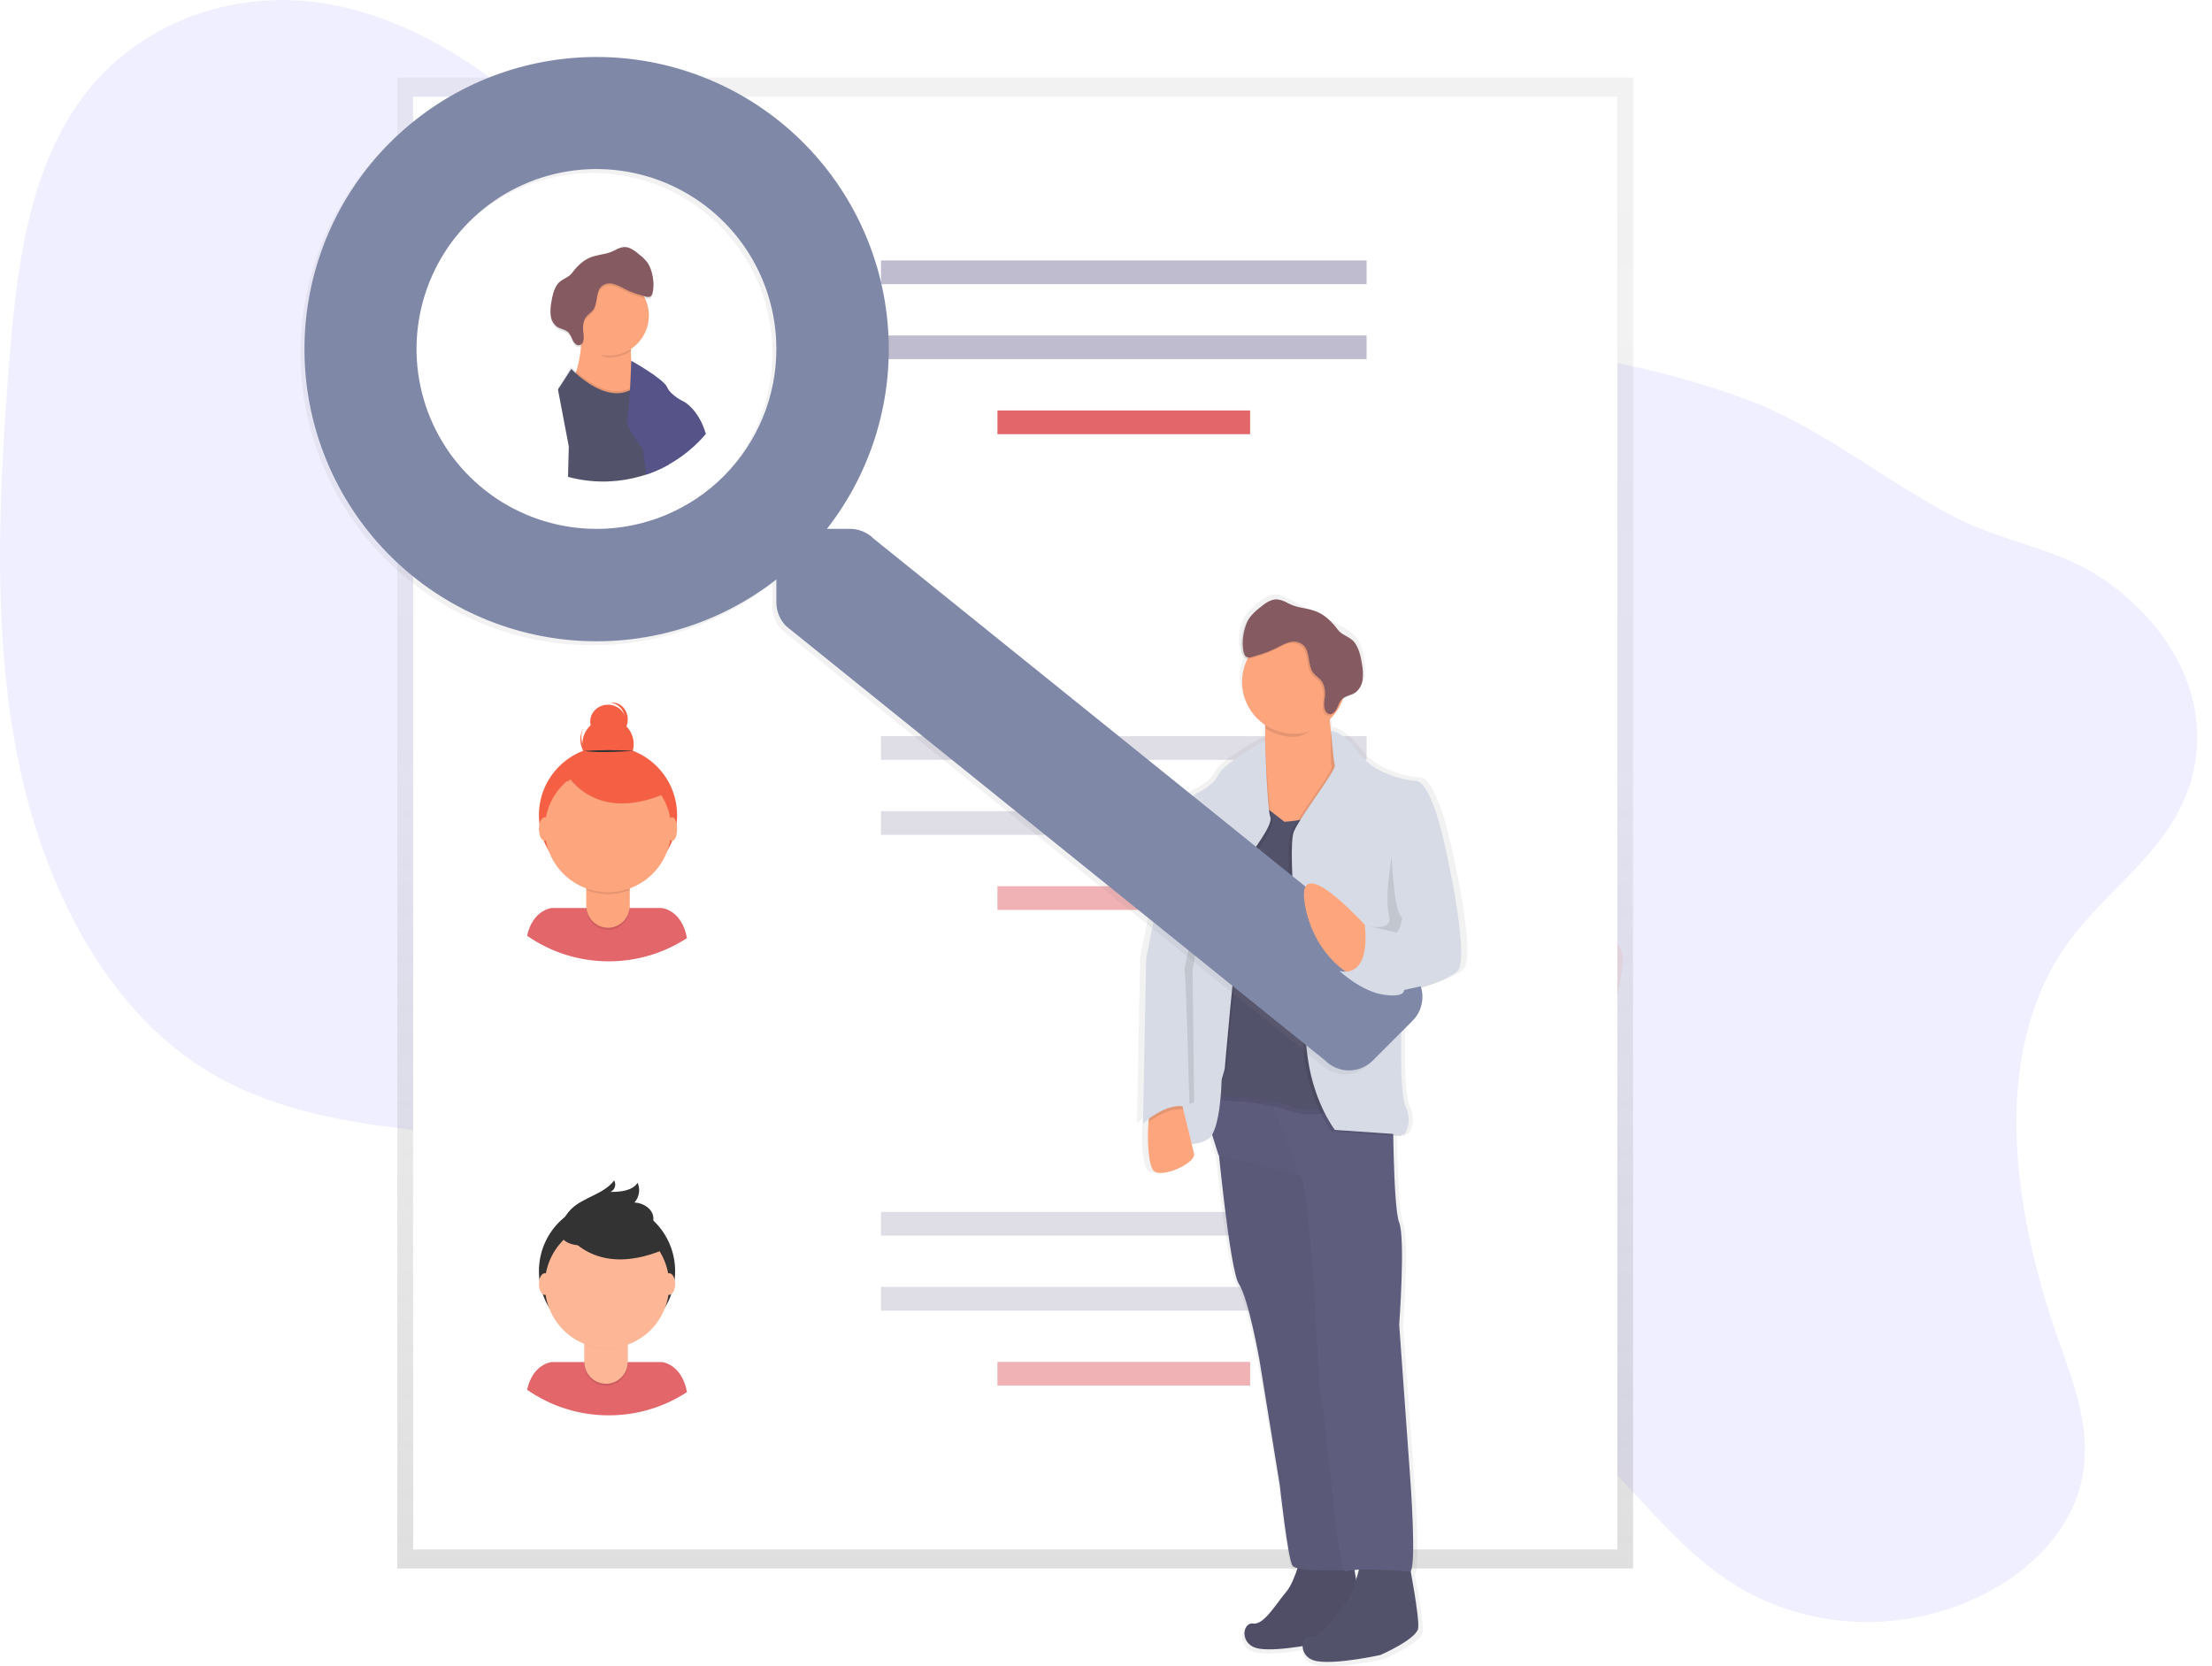 <svg width="150" height="113" viewBox="0 0 150 113" fill="none" xmlns="http://www.w3.org/2000/svg">
<g clip-path="url(#clip0)">
<path opacity="0.1" d="M140.094 64.135C134.856 71.654 136.585 82.387 139.613 90.937C140.627 93.799 141.779 96.827 141.253 99.941C140.611 103.748 137.592 106.601 134.454 108.154C128.734 110.986 121.977 110.534 116.86 106.966C112.445 103.887 109.337 98.77 104.835 95.837C97.302 90.931 87.522 93.123 79.138 96.869C73.206 99.518 66.709 102.931 60.928 100.484C56.861 98.763 54.122 94.38 52.681 89.696C51.985 87.434 51.498 84.979 50.111 83.208C49.287 82.156 48.198 81.422 47.078 80.809C36.857 75.211 23.709 78.71 13.799 72.463C7.109 68.245 2.945 60.058 1.215 51.451C-0.515 42.845 -0.087 33.76 0.602 24.83C1.092 18.484 1.867 11.703 5.514 6.716C9.372 1.443 15.837 -0.652 21.619 0.174C27.401 0.999 32.584 4.359 37.119 8.369C42.791 13.371 48.009 19.651 55.064 21.551C59.869 22.844 64.973 21.928 69.968 21.524C78.318 20.849 86.638 21.626 94.907 22.504C102.823 23.344 110.794 24.281 118.291 27.034C123.596 28.983 127.802 32.665 132.797 35.182C136.052 36.822 139.634 37.203 142.698 39.322C146.48 41.932 149.897 46.557 148.788 52.106C147.74 57.382 142.878 60.145 140.094 64.135Z" fill="#6C63FF"/>
<g opacity="0.5">
<path opacity="0.5" d="M109.961 64.533C110.22 65.326 109.537 68.091 109.537 68.091C109.537 68.091 107.351 66.263 107.093 65.472C106.969 65.091 107 64.677 107.182 64.32C107.363 63.963 107.678 63.693 108.059 63.569C108.439 63.444 108.853 63.476 109.21 63.657C109.567 63.839 109.837 64.154 109.961 64.535V64.533Z" fill="#E2666A"/>
<path opacity="0.5" d="M109.961 64.533C110.22 65.326 109.537 68.091 109.537 68.091C109.537 68.091 107.351 66.263 107.093 65.472C106.969 65.091 107 64.677 107.182 64.32C107.363 63.963 107.678 63.693 108.059 63.569C108.439 63.444 108.853 63.476 109.21 63.657C109.567 63.839 109.837 64.154 109.961 64.535V64.533Z" fill="white"/>
</g>
<path d="M110.743 5.26H26.944V106.367H110.743V5.26Z" fill="url(#paint0_linear)"/>
<path d="M109.672 6.553H28.015V105.077H109.672V6.553Z" fill="white"/>
<path d="M92.672 17.663H59.741V19.27H92.672V17.663Z" fill="#C0BCCF"/>
<path d="M92.672 22.75H59.741V24.357H92.672V22.75Z" fill="#C0BCCF"/>
<path d="M84.774 27.837H67.639V29.444H84.774V27.837Z" fill="#E2666A"/>
<path opacity="0.5" d="M92.672 49.925H59.741V51.531H92.672V49.925Z" fill="#C0BCCF"/>
<path opacity="0.5" d="M92.672 55.011H59.741V56.618H92.672V55.011Z" fill="#C0BCCF"/>
<path opacity="0.5" d="M84.774 60.098H67.639V61.705H84.774V60.098Z" fill="#E2666A"/>
<path opacity="0.5" d="M92.672 82.186H59.741V83.792H92.672V82.186Z" fill="#C0BCCF"/>
<path opacity="0.5" d="M92.672 87.273H59.741V88.879H92.672V87.273Z" fill="#C0BCCF"/>
<path opacity="0.5" d="M84.774 92.36H67.639V93.966H84.774V92.36Z" fill="#E2666A"/>
<path d="M77.428 77.467H77.448C77.478 78.364 77.605 79.175 77.85 79.4C78.434 79.936 80.854 78.865 80.688 78.217C80.654 78.083 80.598 77.864 80.527 77.586C81.18 77.505 81.739 77.319 81.961 76.936L82.381 78.232L82.411 78.324H82.419H82.443C82.72 80.95 83.348 86.404 83.85 87.135C84.519 88.103 85.289 92.297 85.289 92.297L86.728 100.9C86.728 100.9 87.282 105.853 87.614 106.389C87.711 106.491 87.839 106.557 87.978 106.577C87.784 107.158 87.506 107.837 87.175 108.216C86.506 108.968 85.625 110.474 84.85 110.367C84.075 110.26 83.854 111.873 85.293 112.087C86.089 112.206 87.36 112.062 88.336 111.909C88.336 112.34 88.635 112.835 89.389 112.948C90.828 113.163 93.817 112.518 93.817 112.518C93.817 112.518 96.361 111.447 96.475 110.69C96.555 110.141 96.165 107.937 95.948 106.782C96.35 106.138 95.922 100.582 95.922 100.582L95.147 89.935C95.147 89.935 95.59 84.021 95.147 82.945C94.87 82.276 94.766 79.197 94.728 76.995L95.263 77.029C95.293 76.993 95.321 76.954 95.346 76.913L95.48 76.922C95.48 76.922 96.149 76.17 95.591 74.987C95.18 74.107 95.258 70.137 95.323 68.16L95.402 67.223C95.432 67.194 95.454 67.159 95.468 67.121C96.506 66.981 97.515 66.675 98.457 66.216C98.741 66.098 99.006 65.937 99.242 65.739C99.796 65.204 99.462 61.975 98.355 57.136C97.248 52.297 96.252 52.727 96.252 52.727C96.252 52.727 93.595 52.511 92.377 50.898C91.159 49.285 90.341 49.306 90.341 49.306C90.31 49.095 90.289 48.895 90.274 48.709C90.274 48.64 90.263 48.575 90.259 48.506C90.673 48.121 90.989 47.642 91.18 47.11C91.429 46.976 91.736 46.931 91.974 46.763C92.035 46.719 92.09 46.667 92.139 46.61C92.377 46.39 92.529 46.091 92.566 45.768C92.604 45.416 92.587 45.059 92.516 44.712C92.432 44.198 92.307 43.672 92.007 43.268C91.708 42.863 91.259 42.62 90.827 42.394C89.656 41.779 88.482 41.17 87.305 40.568C87.075 40.427 86.818 40.336 86.551 40.3C86.08 40.273 85.657 40.596 85.277 40.902C85.125 41.022 84.98 41.149 84.842 41.284C84.724 41.388 84.617 41.503 84.522 41.628C84.077 42.224 83.889 43.345 84.084 44.09C84.146 44.325 84.278 44.394 84.441 44.391C84.199 44.873 84.073 45.404 84.073 45.944C84.076 46.534 84.227 47.114 84.513 47.631C84.798 48.148 85.209 48.584 85.708 48.901C85.708 48.976 85.708 49.049 85.715 49.12C85.72 49.395 85.711 49.67 85.688 49.944C85.688 49.944 82.743 51.535 82.412 52.287C82.081 53.04 80.862 53.578 80.862 53.578C80.862 53.578 78.537 54.761 78.537 58.955L77.319 64.869L77.098 76.161C77.098 76.161 77.25 76.027 77.499 75.837C77.491 75.912 77.484 75.989 77.478 76.068C77.445 76.5 77.433 76.933 77.444 77.365L77.428 77.467ZM92.301 106.691C92.255 106.864 92.188 107.093 92.104 107.36C92.066 107.138 92.029 106.919 91.991 106.71C92.088 106.7 92.191 106.695 92.301 106.691Z" fill="url(#paint1_linear)"/>
<path d="M88.279 105.304C88.279 105.304 87.852 107.224 87.208 107.969C86.565 108.715 85.721 110.209 84.977 110.102C84.233 109.995 84.017 111.594 85.404 111.807C86.791 112.02 89.662 111.382 89.662 111.382C89.662 111.382 92.115 110.311 92.22 109.569C92.326 108.827 91.581 104.984 91.581 104.984L88.279 105.304Z" fill="#53526B"/>
<path opacity="0.05" d="M88.279 105.304C88.279 105.304 87.852 107.224 87.208 107.969C86.565 108.715 85.721 110.209 84.977 110.102C84.233 109.995 84.017 111.594 85.404 111.807C86.791 112.02 89.662 111.382 89.662 111.382C89.662 111.382 92.115 110.311 92.22 109.569C92.326 108.827 91.581 104.984 91.581 104.984L88.279 105.304Z" fill="black"/>
<path d="M92.224 106.157C92.224 106.157 91.797 108.076 91.153 108.822C90.509 109.568 89.662 111.061 88.919 110.954C88.176 110.847 87.959 112.447 89.346 112.66C90.733 112.873 93.611 112.233 93.611 112.233C93.611 112.233 96.063 111.162 96.169 110.42C96.275 109.679 95.529 105.835 95.529 105.835L92.224 106.157Z" fill="#53526B"/>
<path d="M82.522 76.946C82.522 76.946 83.375 86.115 84.014 87.075C84.654 88.034 85.4 92.192 85.4 92.192L86.785 100.721C86.785 100.721 87.321 105.625 87.638 106.158C87.955 106.691 91.912 106.462 91.912 106.462L89.452 78.225L82.522 76.946Z" fill="#5F5D7E"/>
<path opacity="0.05" d="M82.522 76.946C82.522 76.946 83.375 86.115 84.014 87.075C84.654 88.034 85.4 92.192 85.4 92.192L86.785 100.721C86.785 100.721 87.321 105.625 87.638 106.158C87.955 106.691 91.912 106.462 91.912 106.462L89.452 78.225L82.522 76.946Z" fill="black"/>
<path d="M80.817 72.573L81.095 73.458L82.601 78.238L82.63 78.329H82.638C82.841 78.375 87.108 79.356 88.029 79.657C88.079 79.672 88.128 79.691 88.175 79.712C88.602 79.925 89.135 87.601 89.135 87.601C89.135 87.601 89.455 94.851 89.67 95.383C89.886 95.916 90.741 106.896 91.27 106.577C91.799 106.259 95.641 106.577 95.641 106.577C96.068 106.15 95.641 100.394 95.641 100.394L94.883 89.841C94.883 89.841 95.31 83.978 94.883 82.911C94.456 81.844 94.456 74.703 94.456 74.703L85.73 73.339L84.886 73.205L80.817 72.573Z" fill="#5F5D7E"/>
<path opacity="0.02" d="M81.095 73.459L82.601 78.239L82.637 78.333C82.839 78.379 87.107 79.36 88.028 79.661H88.12L85.736 73.34L85.668 73.158L84.893 73.207L81.095 73.459Z" fill="black"/>
<path opacity="0.1" d="M91.052 51.252C91.052 51.252 87.106 55.517 84.654 51.998L82.309 53.598L82.736 56.05L81.349 74.6C81.349 74.6 84.974 74.493 87.532 75.345C88.245 75.598 89.014 75.642 89.751 75.472C90.488 75.302 91.16 74.925 91.69 74.385L91.268 58.075L92.228 53.065L91.052 51.252Z" fill="black"/>
<path d="M91.052 50.933C91.052 50.933 87.106 55.197 84.654 51.678L82.309 53.278L82.736 55.73L81.349 74.28C81.349 74.28 84.974 74.173 87.532 75.025C88.245 75.278 89.014 75.322 89.751 75.152C90.488 74.982 91.16 74.605 91.69 74.066L91.268 57.756L92.228 52.745L91.052 50.933Z" fill="#53526B"/>
<path d="M83.176 69.925V70.597H82.962V70.15H82.179V70.597H81.963V69.926L83.176 69.925Z" fill="#E82127"/>
<path d="M82.985 69.708H82.158C82.103 69.695 82.054 69.668 82.014 69.629C81.975 69.589 81.946 69.54 81.933 69.486H83.209C83.195 69.54 83.166 69.589 83.127 69.628C83.087 69.668 83.038 69.695 82.984 69.708" fill="#E82127"/>
<path d="M90.465 69.494C90.451 69.548 90.423 69.596 90.384 69.635C90.344 69.674 90.296 69.701 90.242 69.715H89.894L89.876 69.722V70.6H89.662V69.722L89.642 69.715H89.294C89.241 69.701 89.192 69.673 89.153 69.635C89.113 69.596 89.085 69.547 89.071 69.494H90.465Z" fill="#E82127"/>
<path d="M82.842 73.001C82.842 73.001 82.842 75.774 82.202 76.946C81.562 78.119 77.831 77.482 77.831 77.482L78.577 73.537L82.842 73.001Z" fill="#D6DBE6"/>
<path d="M78.237 79.4C78.799 79.936 81.129 78.865 80.969 78.227C80.856 77.776 80.463 76.162 80.239 75.246L80.084 74.602C80.084 74.602 78.719 74.175 78.237 74.602C78.061 74.758 77.938 75.369 77.881 76.108C77.781 77.392 77.882 79.06 78.237 79.4Z" fill="#FDA57D"/>
<path d="M83.371 52.851L87.102 55.729C87.102 55.729 92.645 55.409 91.259 52.744C90.656 51.572 90.292 50.291 90.188 48.977C90.143 48.492 90.143 48.004 90.188 47.519C90.188 47.519 85.071 42.834 85.711 48.159C85.761 48.568 85.791 48.979 85.799 49.391C85.875 53.388 83.371 52.851 83.371 52.851Z" fill="#FDA57D"/>
<path opacity="0.1" d="M85.721 48.16C85.772 48.569 85.801 48.98 85.809 49.392C86.384 49.772 87.058 49.974 87.746 49.973C88.701 49.973 89.404 49.044 90.038 48.427C89.967 47.542 90.198 47.52 90.198 47.52C90.198 47.52 85.081 42.83 85.721 48.16Z" fill="black"/>
<path d="M87.747 49.76C89.689 49.76 91.264 48.185 91.264 46.242C91.264 44.299 89.689 42.724 87.747 42.724C85.804 42.724 84.229 44.299 84.229 46.242C84.229 48.185 85.804 49.76 87.747 49.76Z" fill="#FDA57D"/>
<path opacity="0.1" d="M90.251 49.599C90.251 49.599 90.837 49.653 92.01 51.251C93.183 52.85 95.741 53.064 95.741 53.064C95.741 53.064 96.7 52.637 97.766 57.434C98.832 62.232 99.151 65.43 98.619 65.963C98.086 66.496 95.954 67.244 94.883 67.244C94.883 67.244 94.563 73.96 95.095 75.133C95.628 76.305 94.988 77.052 94.988 77.052L90.303 76.732C90.303 76.732 88.703 74.707 88.383 71.189C88.064 67.671 86.998 57.649 87.531 56.476C88.064 55.303 90.409 52.318 90.303 51.998C90.197 51.678 90.251 49.599 90.251 49.599Z" fill="black"/>
<path d="M90.263 49.567C90.263 49.567 91.052 49.546 92.224 51.146C93.397 52.745 95.954 52.958 95.954 52.958C95.954 52.958 96.913 52.531 97.979 57.329C99.045 62.127 99.365 65.325 98.832 65.857C98.299 66.39 96.166 67.137 95.101 67.137C95.101 67.137 94.781 73.853 95.314 75.026C95.847 76.198 95.207 76.945 95.207 76.945L90.521 76.625C90.521 76.625 88.922 74.6 88.602 71.082C88.282 67.564 87.214 57.543 87.746 56.376C88.279 55.208 90.624 52.218 90.519 51.898C90.413 51.578 90.263 49.567 90.263 49.567Z" fill="#D6DBE6"/>
<path opacity="0.1" d="M77.882 76.107C78.392 75.717 79.355 75.111 80.241 75.245L80.086 74.601C80.086 74.601 78.72 74.174 78.238 74.601C78.06 74.756 77.938 75.367 77.882 76.107Z" fill="black"/>
<path opacity="0.1" d="M85.78 50.239C85.78 50.239 83.061 51.998 82.742 52.745C82.422 53.492 81.249 54.025 81.249 54.025C81.249 54.025 79.011 55.198 79.011 59.355L77.838 65.219L83.169 72.682C83.169 72.682 83.808 65.219 84.128 63.406C84.448 61.594 84.874 58.185 84.874 58.185C84.874 58.185 86.474 56.16 86.26 55.627C86.045 55.094 85.78 50.239 85.78 50.239Z" fill="black"/>
<path d="M85.78 50.207C85.78 50.207 82.945 51.785 82.626 52.531C82.308 53.276 81.134 53.811 81.134 53.811C81.134 53.811 78.895 54.983 78.895 59.141L77.723 65.004L77.51 76.198C77.51 76.198 79.43 74.385 80.815 75.238C82.201 76.091 83.053 72.466 83.053 72.466C83.053 72.466 83.693 65.003 84.013 63.191C84.333 61.378 84.759 57.97 84.759 57.97C84.759 57.97 86.358 55.944 86.144 55.412C85.93 54.879 85.78 50.207 85.78 50.207Z" fill="#D6DBE6"/>
<path opacity="0.1" d="M84.658 41.962C84.839 41.733 85.047 41.527 85.279 41.349C85.646 41.044 86.052 40.725 86.507 40.752C86.764 40.787 87.012 40.875 87.232 41.012C88.366 41.609 89.496 42.212 90.623 42.822C91.04 43.047 91.469 43.285 91.76 43.689C92.05 44.094 92.168 44.613 92.25 45.122C92.318 45.466 92.334 45.819 92.298 46.169C92.265 46.511 92.098 46.827 91.835 47.048C91.531 47.269 91.115 47.27 90.86 47.559C90.713 47.727 90.649 47.961 90.544 48.164C90.44 48.368 90.259 48.566 90.053 48.53C89.847 48.494 89.722 48.276 89.693 48.055C89.68 47.831 89.693 47.606 89.732 47.385C89.772 46.984 89.721 46.558 89.488 46.26C89.327 46.056 89.097 45.933 88.942 45.724C88.57 45.221 88.74 44.385 88.332 43.913C88.213 43.789 88.064 43.7 87.899 43.652C87.734 43.605 87.56 43.603 87.394 43.645C87.064 43.715 86.761 43.894 86.457 44.047C86.047 44.254 85.617 44.42 85.174 44.542C84.802 44.644 84.371 44.887 84.243 44.392C84.049 43.665 84.23 42.553 84.658 41.962Z" fill="black"/>
<path d="M84.766 41.857C84.946 41.627 85.155 41.421 85.387 41.244C85.753 40.938 86.159 40.62 86.614 40.647C86.872 40.681 87.119 40.769 87.34 40.906C88.472 41.503 89.413 40.938 90.731 42.716C91.012 43.096 91.576 43.179 91.867 43.584C92.157 43.988 92.275 44.507 92.357 45.016C92.425 45.361 92.442 45.713 92.405 46.063C92.372 46.405 92.206 46.721 91.942 46.942C91.638 47.163 91.222 47.164 90.967 47.454C90.82 47.621 90.756 47.855 90.651 48.059C90.547 48.262 90.366 48.46 90.16 48.424C89.954 48.388 89.83 48.17 89.8 47.949C89.787 47.725 89.8 47.5 89.839 47.279C89.879 46.878 89.828 46.452 89.595 46.154C89.435 45.95 89.204 45.827 89.049 45.618C88.677 45.115 88.847 44.28 88.439 43.807C88.32 43.684 88.171 43.594 88.006 43.547C87.842 43.5 87.668 43.497 87.502 43.539C87.171 43.609 86.868 43.788 86.565 43.941C86.154 44.148 85.724 44.314 85.281 44.436C84.909 44.538 84.478 44.782 84.351 44.286C84.155 43.559 84.337 42.446 84.766 41.857Z" fill="#865A61"/>
<path opacity="0.1" d="M94.374 58.128C94.374 58.128 95.796 61.753 94.729 63.245L92.384 62.71C92.384 62.71 94.516 63.35 94.196 62.07C93.876 60.79 94.374 58.128 94.374 58.128Z" fill="black"/>
<path opacity="0.1" d="M95.15 67.085C95.15 67.085 92.058 67.298 91.206 66.658C92.329 67.515 93.654 68.066 95.054 68.257L95.15 67.085Z" fill="black"/>
<path opacity="0.1" d="M81.83 60.257C81.83 60.257 80.23 65.162 80.337 65.908C80.444 66.653 80.657 74.863 80.657 74.863L80.977 74.756L80.87 65.801L81.83 60.257Z" fill="black"/>
<path d="M95.527 66.252L58.982 36.802C58.769 36.589 58.517 36.421 58.239 36.306C57.961 36.191 57.663 36.132 57.362 36.133H55.809C58.913 32.156 60.382 27.146 59.918 22.123C59.455 17.1 57.092 12.444 53.314 9.102C49.535 5.761 44.624 3.987 39.582 4.142C34.541 4.297 29.748 6.369 26.181 9.935C22.614 13.502 20.543 18.295 20.388 23.337C20.233 28.378 22.007 33.289 25.348 37.068C28.689 40.847 33.346 43.209 38.369 43.672C43.392 44.136 48.402 42.667 52.379 39.564V41.115C52.378 41.416 52.437 41.714 52.552 41.992C52.667 42.27 52.835 42.522 53.048 42.735L89.593 72.185C89.804 72.398 90.056 72.567 90.333 72.683C90.611 72.799 90.908 72.858 91.209 72.858C91.509 72.858 91.806 72.799 92.084 72.683C92.361 72.567 92.613 72.398 92.824 72.185L95.517 69.494C95.947 69.065 96.189 68.483 96.191 67.875C96.193 67.268 95.954 66.684 95.527 66.252ZM40.178 36.133C37.765 36.133 35.406 35.417 33.4 34.077C31.394 32.736 29.83 30.831 28.907 28.601C27.983 26.372 27.741 23.919 28.212 21.552C28.683 19.186 29.845 17.012 31.551 15.305C33.257 13.599 35.431 12.437 37.798 11.966C40.165 11.496 42.618 11.737 44.847 12.661C47.076 13.584 48.982 15.148 50.322 17.154C51.663 19.16 52.379 21.519 52.379 23.932C52.38 25.535 52.065 27.122 51.452 28.603C50.84 30.084 49.941 31.43 48.808 32.563C47.675 33.696 46.33 34.595 44.849 35.208C43.368 35.821 41.781 36.136 40.178 36.135V36.133Z" fill="url(#paint2_linear)"/>
<path d="M95.795 65.984L59.25 36.534C59.037 36.322 58.785 36.153 58.507 36.038C58.229 35.923 57.931 35.864 57.63 35.865H56.077C59.18 31.888 60.65 26.878 60.186 21.855C59.722 16.832 57.36 12.176 53.581 8.835C49.803 5.493 44.892 3.719 39.85 3.874C34.808 4.029 30.016 6.101 26.449 9.668C22.882 13.234 20.81 18.027 20.655 23.069C20.501 28.11 22.275 33.021 25.616 36.8C28.957 40.579 33.614 42.941 38.636 43.405C43.659 43.868 48.67 42.399 52.646 39.296V40.847C52.646 41.148 52.705 41.446 52.819 41.724C52.934 42.002 53.103 42.254 53.316 42.467L89.86 71.917C90.072 72.13 90.324 72.3 90.601 72.415C90.878 72.531 91.176 72.59 91.476 72.59C91.777 72.59 92.074 72.531 92.351 72.415C92.629 72.3 92.88 72.13 93.092 71.917L95.785 69.226C96.215 68.797 96.457 68.215 96.459 67.607C96.461 67 96.222 66.416 95.795 65.984ZM40.446 35.865C38.033 35.865 35.674 35.149 33.668 33.809C31.661 32.468 30.098 30.563 29.174 28.333C28.251 26.104 28.009 23.651 28.48 21.284C28.951 18.918 30.113 16.744 31.819 15.037C33.525 13.331 35.699 12.169 38.066 11.698C40.432 11.228 42.885 11.469 45.115 12.393C47.344 13.316 49.249 14.88 50.59 16.886C51.931 18.893 52.646 21.252 52.646 23.665C52.648 25.267 52.333 26.854 51.72 28.335C51.107 29.816 50.209 31.162 49.076 32.295C47.943 33.428 46.597 34.327 45.116 34.94C43.636 35.553 42.048 35.868 40.446 35.867V35.865Z" fill="#8088A8"/>
<path d="M93.077 63.299C93.077 63.299 87.743 57.181 88.492 61.379C89.028 64.365 91.05 65.964 92.01 66.284C92.97 66.604 93.077 63.299 93.077 63.299Z" fill="#FDA57D"/>
<path d="M94.357 57.649C94.357 57.649 94.464 61.594 94.997 62.126C95.529 62.659 94.677 63.299 94.677 63.299L92.544 62.764C92.544 62.764 93.08 66.282 90.839 65.856C90.839 65.856 92.331 67.241 93.824 67.456C95.317 67.67 95.21 67.136 95.21 67.136L97.448 64.47L94.357 57.649Z" fill="#D6DBE6"/>
<path d="M94.947 67.193L97.11 66.718L96.821 65.721L95.482 65.185L93.742 65.988L94.947 67.193Z" fill="#D6DBE6"/>
<path d="M41.78 28.72L44.66 26.5C44.66 26.5 42.731 26.913 42.786 23.83C42.785 23.82 42.785 23.81 42.786 23.799C42.786 23.521 42.812 23.216 42.853 22.88C43.346 18.766 39.398 22.386 39.398 22.386C39.431 22.75 39.431 23.117 39.398 23.481C39.398 23.49 39.398 23.501 39.398 23.51C39.319 24.524 39.04 25.512 38.576 26.416C37.503 28.473 41.78 28.72 41.78 28.72Z" fill="#FDA57D"/>
<path opacity="0.1" d="M39.766 22.909C40.254 23.384 40.553 24.248 41.288 24.248C41.819 24.249 42.34 24.093 42.783 23.799C42.783 23.521 42.81 23.216 42.85 22.88C43.344 18.766 39.395 22.386 39.395 22.386C39.395 22.386 39.818 22.24 39.766 22.909Z" fill="black"/>
<path d="M41.288 24.114C42.787 24.114 44.002 22.899 44.002 21.399C44.002 19.9 42.787 18.685 41.288 18.685C39.788 18.685 38.573 19.9 38.573 21.399C38.573 22.899 39.788 24.114 41.288 24.114Z" fill="#FDA57D"/>
<path opacity="0.1" d="M43.891 17.923C43.736 17.726 43.556 17.55 43.356 17.398C43.043 17.137 42.695 16.863 42.305 16.887C42.085 16.916 41.873 16.992 41.684 17.109C40.714 17.621 39.909 17.137 38.781 18.658C38.539 18.983 38.056 19.06 37.807 19.401C37.558 19.742 37.458 20.191 37.387 20.627C37.328 20.922 37.314 21.225 37.346 21.524C37.375 21.818 37.52 22.088 37.747 22.276C38.007 22.465 38.364 22.466 38.582 22.714C38.692 22.875 38.782 23.049 38.85 23.232C38.938 23.406 39.094 23.571 39.27 23.545C39.447 23.52 39.553 23.328 39.578 23.144C39.589 22.953 39.578 22.761 39.545 22.572C39.511 22.233 39.554 21.864 39.754 21.608C39.888 21.433 40.088 21.329 40.221 21.151C40.539 20.721 40.395 19.999 40.744 19.6C40.846 19.495 40.975 19.419 41.116 19.38C41.257 19.341 41.406 19.34 41.547 19.377C41.829 19.457 42.099 19.573 42.351 19.722C42.702 19.9 43.07 20.042 43.45 20.147C43.768 20.234 44.138 20.442 44.246 20.013C44.416 19.381 44.257 18.428 43.891 17.923Z" fill="black"/>
<path d="M43.891 17.789C43.736 17.593 43.556 17.416 43.356 17.265C43.043 17.003 42.695 16.729 42.305 16.753C42.085 16.782 41.873 16.858 41.684 16.975C40.714 17.487 39.909 17.003 38.781 18.524C38.539 18.849 38.056 18.926 37.807 19.267C37.558 19.608 37.458 20.057 37.387 20.493C37.328 20.789 37.314 21.091 37.346 21.39C37.375 21.684 37.52 21.954 37.747 22.143C38.007 22.331 38.364 22.333 38.582 22.58C38.692 22.742 38.782 22.916 38.85 23.098C38.938 23.272 39.094 23.437 39.27 23.412C39.447 23.386 39.553 23.195 39.578 23.01C39.589 22.819 39.578 22.627 39.545 22.438C39.511 22.1 39.554 21.73 39.754 21.475C39.888 21.299 40.088 21.195 40.221 21.017C40.539 20.587 40.395 19.866 40.744 19.467C40.846 19.362 40.975 19.286 41.116 19.247C41.257 19.207 41.406 19.206 41.547 19.243C41.829 19.323 42.099 19.439 42.351 19.588C42.702 19.766 43.07 19.908 43.45 20.013C43.768 20.1 44.138 20.309 44.246 19.879C44.416 19.247 44.257 18.294 43.891 17.789Z" fill="#865A61"/>
<path opacity="0.1" d="M38.573 30.149L38.52 32.204C39.297 32.415 40.1 32.522 40.906 32.521C41.04 32.521 41.181 32.521 41.317 32.512C42.032 32.481 42.741 32.365 43.428 32.166H43.442C43.569 32.129 43.695 32.09 43.819 32.047H43.833L43.946 32.007C44.38 31.855 44.8 31.668 45.205 31.45L45.23 31.437C45.274 31.413 45.318 31.389 45.364 31.363L45.157 28.593L45.487 26.694L43.677 25.461C43.576 25.608 43.462 25.746 43.337 25.873C43.159 26.06 42.95 26.215 42.719 26.331C41.42 26.971 39.943 25.954 39.208 25.325L39.04 25.176C38.85 25.003 38.742 24.886 38.742 24.886L37.837 26.283L38.573 30.149Z" fill="black"/>
<path d="M38.573 30.283L38.52 32.338C39.297 32.549 40.1 32.656 40.906 32.655C41.04 32.655 41.181 32.655 41.317 32.645C42.032 32.615 42.741 32.499 43.428 32.3H43.442C43.569 32.263 43.695 32.224 43.819 32.181H43.833L43.946 32.141C44.38 31.988 44.8 31.802 45.205 31.584L45.23 31.571C45.274 31.547 45.318 31.522 45.364 31.497L45.157 28.727L45.487 26.828L43.677 25.595C43.576 25.742 43.462 25.88 43.337 26.007C43.159 26.194 42.95 26.349 42.719 26.465C41.42 27.105 39.943 26.087 39.208 25.458L39.04 25.31C38.85 25.137 38.742 25.019 38.742 25.019L37.837 26.417L38.573 30.283Z" fill="#53526B"/>
<path d="M43.59 30.447C43.59 30.447 43.689 31.236 43.819 32.178H43.832L43.946 32.138C44.38 31.985 44.8 31.799 45.205 31.581L45.23 31.568C45.274 31.544 45.318 31.52 45.364 31.494C45.957 31.161 46.511 30.762 47.016 30.305L47.06 30.264C47.336 30.014 47.596 29.745 47.838 29.461L47.866 29.427C47.388 27.769 46.393 27.247 46.393 27.247C46.393 27.247 45.488 26.834 45.241 26.259C44.993 25.683 42.807 24.466 42.807 24.466V24.476C42.807 24.579 42.772 25.523 42.72 26.472C42.687 27.089 42.645 27.709 42.597 28.102C42.586 28.23 42.563 28.356 42.527 28.48C42.357 28.885 43.59 30.447 43.59 30.447Z" fill="#555388"/>
<path d="M41.284 95.981C43.168 95.983 45.012 95.436 46.585 94.405C46.229 92.477 44.877 92.366 44.877 92.366H37.416C37.416 92.366 36.141 92.47 35.742 94.245C37.364 95.378 39.3 95.984 41.284 95.981Z" fill="#E2666A"/>
<path d="M41.163 90.894C43.714 90.894 45.782 88.796 45.782 86.208C45.782 83.621 43.714 81.523 41.163 81.523C38.613 81.523 36.545 83.621 36.545 86.208C36.545 88.796 38.613 90.894 41.163 90.894Z" fill="#333333"/>
<path opacity="0.1" d="M39.624 90.091H42.569V92.48C42.569 92.876 42.414 93.255 42.138 93.535C41.862 93.815 41.487 93.973 41.097 93.973C40.706 93.973 40.332 93.815 40.056 93.535C39.78 93.255 39.625 92.876 39.625 92.48V90.091H39.624Z" fill="black"/>
<path d="M39.905 89.957H42.288C42.362 89.957 42.434 89.987 42.486 90.041C42.539 90.094 42.569 90.167 42.569 90.242V92.347C42.569 92.742 42.414 93.122 42.138 93.402C41.862 93.681 41.487 93.839 41.097 93.839C40.903 93.839 40.712 93.8 40.533 93.725C40.354 93.65 40.192 93.54 40.055 93.402C39.919 93.263 39.81 93.099 39.736 92.918C39.662 92.737 39.624 92.543 39.624 92.347V90.242C39.624 90.166 39.653 90.093 39.706 90.04C39.759 89.987 39.83 89.957 39.905 89.957V89.957Z" fill="#FDB797"/>
<path opacity="0.1" d="M39.624 91.141C40.573 91.522 41.618 91.525 42.569 91.15V90.76H39.624V91.141Z" fill="black"/>
<path d="M41.163 91.429C43.492 91.429 45.38 89.511 45.38 87.145C45.38 84.78 43.492 82.862 41.163 82.862C38.834 82.862 36.947 84.78 36.947 87.145C36.947 89.511 38.834 91.429 41.163 91.429Z" fill="#FDB797"/>
<path opacity="0.1" d="M38.151 83.251C38.151 83.251 39.937 86.84 44.978 84.754L43.805 82.932L41.726 82.193L38.151 83.251Z" fill="black"/>
<path d="M38.151 83.251C38.151 83.251 39.937 86.84 44.978 84.754L43.805 82.932L41.726 82.193L38.151 83.251Z" fill="#333333"/>
<path d="M38.107 83C38.228 82.624 38.438 82.283 38.719 82.005C39.56 81.174 40.94 80.999 41.648 80.051C41.686 80.118 41.71 80.192 41.718 80.269C41.726 80.346 41.718 80.424 41.694 80.497C41.67 80.571 41.63 80.639 41.579 80.696C41.527 80.753 41.464 80.799 41.393 80.831C42.073 80.827 42.857 80.767 43.24 80.21C43.334 80.43 43.364 80.673 43.327 80.909C43.289 81.146 43.185 81.367 43.026 81.547C43.627 81.574 44.268 81.981 44.307 82.581C44.333 82.981 44.083 83.359 43.753 83.588C43.424 83.818 43.027 83.922 42.636 84.009C41.494 84.262 37.361 85.317 38.107 83Z" fill="#333333"/>
<path d="M36.947 87.815C37.168 87.815 37.348 87.485 37.348 87.079C37.348 86.672 37.168 86.342 36.947 86.342C36.725 86.342 36.545 86.672 36.545 87.079C36.545 87.485 36.725 87.815 36.947 87.815Z" fill="#FDB797"/>
<path d="M45.38 87.815C45.602 87.815 45.782 87.485 45.782 87.079C45.782 86.672 45.602 86.342 45.38 86.342C45.158 86.342 44.978 86.672 44.978 87.079C44.978 87.485 45.158 87.815 45.38 87.815Z" fill="#FDB797"/>
<path d="M41.284 65.192C43.168 65.194 45.012 64.646 46.585 63.616C46.229 61.688 44.876 61.577 44.876 61.577H37.417C37.417 61.577 36.142 61.681 35.742 63.456C37.364 64.589 39.3 65.195 41.284 65.192Z" fill="#E2666A"/>
<path d="M41.23 59.971C43.818 59.971 45.915 57.873 45.915 55.286C45.915 52.698 43.818 50.601 41.23 50.601C38.643 50.601 36.545 52.698 36.545 55.286C36.545 57.873 38.643 59.971 41.23 59.971Z" fill="#F55F44"/>
<path opacity="0.1" d="M39.758 59.168H42.703V61.557C42.703 61.953 42.547 62.333 42.271 62.613C41.995 62.893 41.621 63.05 41.23 63.05C40.84 63.05 40.466 62.893 40.19 62.613C39.913 62.333 39.758 61.953 39.758 61.557V59.168H39.758Z" fill="black"/>
<path d="M40.038 59.034H42.421C42.458 59.034 42.495 59.041 42.529 59.056C42.563 59.07 42.594 59.091 42.62 59.117C42.646 59.144 42.667 59.175 42.681 59.21C42.695 59.245 42.703 59.282 42.703 59.319V61.423C42.703 61.619 42.664 61.813 42.59 61.994C42.517 62.175 42.408 62.34 42.271 62.479C42.135 62.617 41.972 62.727 41.794 62.802C41.615 62.877 41.423 62.916 41.23 62.916C41.037 62.916 40.845 62.877 40.667 62.802C40.488 62.727 40.326 62.617 40.189 62.479C40.052 62.34 39.944 62.175 39.87 61.994C39.796 61.813 39.758 61.619 39.758 61.423V59.319C39.758 59.243 39.787 59.171 39.84 59.117C39.893 59.064 39.964 59.034 40.039 59.034H40.038Z" fill="#FDA57D"/>
<path opacity="0.1" d="M39.758 60.352C40.707 60.734 41.752 60.737 42.703 60.361V59.971H39.758V60.352Z" fill="black"/>
<path d="M41.23 60.507C43.596 60.507 45.514 58.589 45.514 56.223C45.514 53.857 43.596 51.939 41.23 51.939C38.864 51.939 36.947 53.857 36.947 56.223C36.947 58.589 38.864 60.507 41.23 60.507Z" fill="#FDA57D"/>
<path d="M41.23 52.207C42.191 52.207 42.97 51.428 42.97 50.467C42.97 49.506 42.191 48.727 41.23 48.727C40.269 48.727 39.49 49.506 39.49 50.467C39.49 51.428 40.269 52.207 41.23 52.207Z" fill="#F55F44"/>
<path d="M41.23 50.065C41.895 50.065 42.435 49.556 42.435 48.927C42.435 48.299 41.895 47.79 41.23 47.79C40.565 47.79 40.025 48.299 40.025 48.927C40.025 49.556 40.565 50.065 41.23 50.065Z" fill="#F55F44"/>
<path d="M40.446 51.518C40.04 51.343 39.719 51.025 39.551 50.63C39.383 50.235 39.38 49.793 39.543 49.396C39.531 49.419 39.519 49.443 39.508 49.466C39.415 49.665 39.363 49.88 39.357 50.097C39.35 50.315 39.389 50.532 39.469 50.736C39.55 50.94 39.673 51.126 39.829 51.285C39.985 51.443 40.172 51.571 40.38 51.66C40.588 51.749 40.812 51.798 41.039 51.805C41.267 51.811 41.493 51.774 41.706 51.697C41.919 51.619 42.114 51.502 42.279 51.353C42.445 51.203 42.578 51.024 42.671 50.825C42.682 50.801 42.692 50.777 42.703 50.753C42.502 51.134 42.155 51.426 41.735 51.568C41.314 51.711 40.853 51.693 40.446 51.518Z" fill="#F55F44"/>
<path opacity="0.1" d="M38.285 52.329C38.285 52.329 40.071 55.917 45.112 53.831L43.939 52.009L41.86 51.27L38.285 52.329Z" fill="black"/>
<path d="M38.285 52.239C38.285 52.239 40.071 55.977 45.112 53.804L43.939 51.906L41.86 51.136L38.285 52.239Z" fill="#F55F44"/>
<path d="M39.624 50.921C40.738 50.851 41.857 50.851 42.97 50.921C42.97 50.921 40.498 51.104 39.624 50.921Z" fill="#333333"/>
<path d="M41.587 47.656C41.513 47.653 41.438 47.66 41.364 47.676H41.421C41.665 47.685 41.898 47.797 42.074 47.991C42.25 48.185 42.358 48.447 42.376 48.727C42.395 49.006 42.323 49.284 42.174 49.506C42.025 49.729 41.81 49.88 41.57 49.931C41.833 49.934 42.085 49.817 42.273 49.605C42.46 49.394 42.566 49.106 42.569 48.804C42.571 48.502 42.469 48.212 42.285 47.997C42.101 47.782 41.851 47.659 41.588 47.656H41.587Z" fill="#F55F44"/>
<path d="M36.947 57.026C37.168 57.026 37.348 56.666 37.348 56.223C37.348 55.779 37.168 55.42 36.947 55.42C36.725 55.42 36.545 55.779 36.545 56.223C36.545 56.666 36.725 57.026 36.947 57.026Z" fill="#FDA57D"/>
<path d="M45.581 57.026C45.766 57.026 45.915 56.666 45.915 56.223C45.915 55.779 45.766 55.42 45.581 55.42C45.396 55.42 45.246 55.779 45.246 56.223C45.246 56.666 45.396 57.026 45.581 57.026Z" fill="#FDA57D"/>
<path d="M38.017 52.383L38.782 51.939L38.954 52.651L38.486 53.01L38.017 52.383Z" fill="#F55F44"/>
</g>
<defs>
<linearGradient id="paint0_linear" x1="68.844" y1="106.368" x2="68.844" y2="5.26" gradientUnits="userSpaceOnUse">
<stop stop-color="#808080" stop-opacity="0.25"/>
<stop offset="0.54" stop-color="#808080" stop-opacity="0.12"/>
<stop offset="1" stop-color="#808080" stop-opacity="0.1"/>
</linearGradient>
<linearGradient id="paint1_linear" x1="-23407.3" y1="63138.4" x2="-23407.3" y2="23665.7" gradientUnits="userSpaceOnUse">
<stop stop-color="#808080" stop-opacity="0.25"/>
<stop offset="0.54" stop-color="#808080" stop-opacity="0.12"/>
<stop offset="1" stop-color="#808080" stop-opacity="0.1"/>
</linearGradient>
<linearGradient id="paint2_linear" x1="36297.6" y1="39050.5" x2="36297.6" y2="3754.48" gradientUnits="userSpaceOnUse">
<stop stop-color="#808080" stop-opacity="0.25"/>
<stop offset="0.54" stop-color="#808080" stop-opacity="0.12"/>
<stop offset="1" stop-color="#808080" stop-opacity="0.1"/>
</linearGradient>
<clipPath id="clip0">
<rect width="149.072" height="113" fill="white"/>
</clipPath>
</defs>
</svg>
